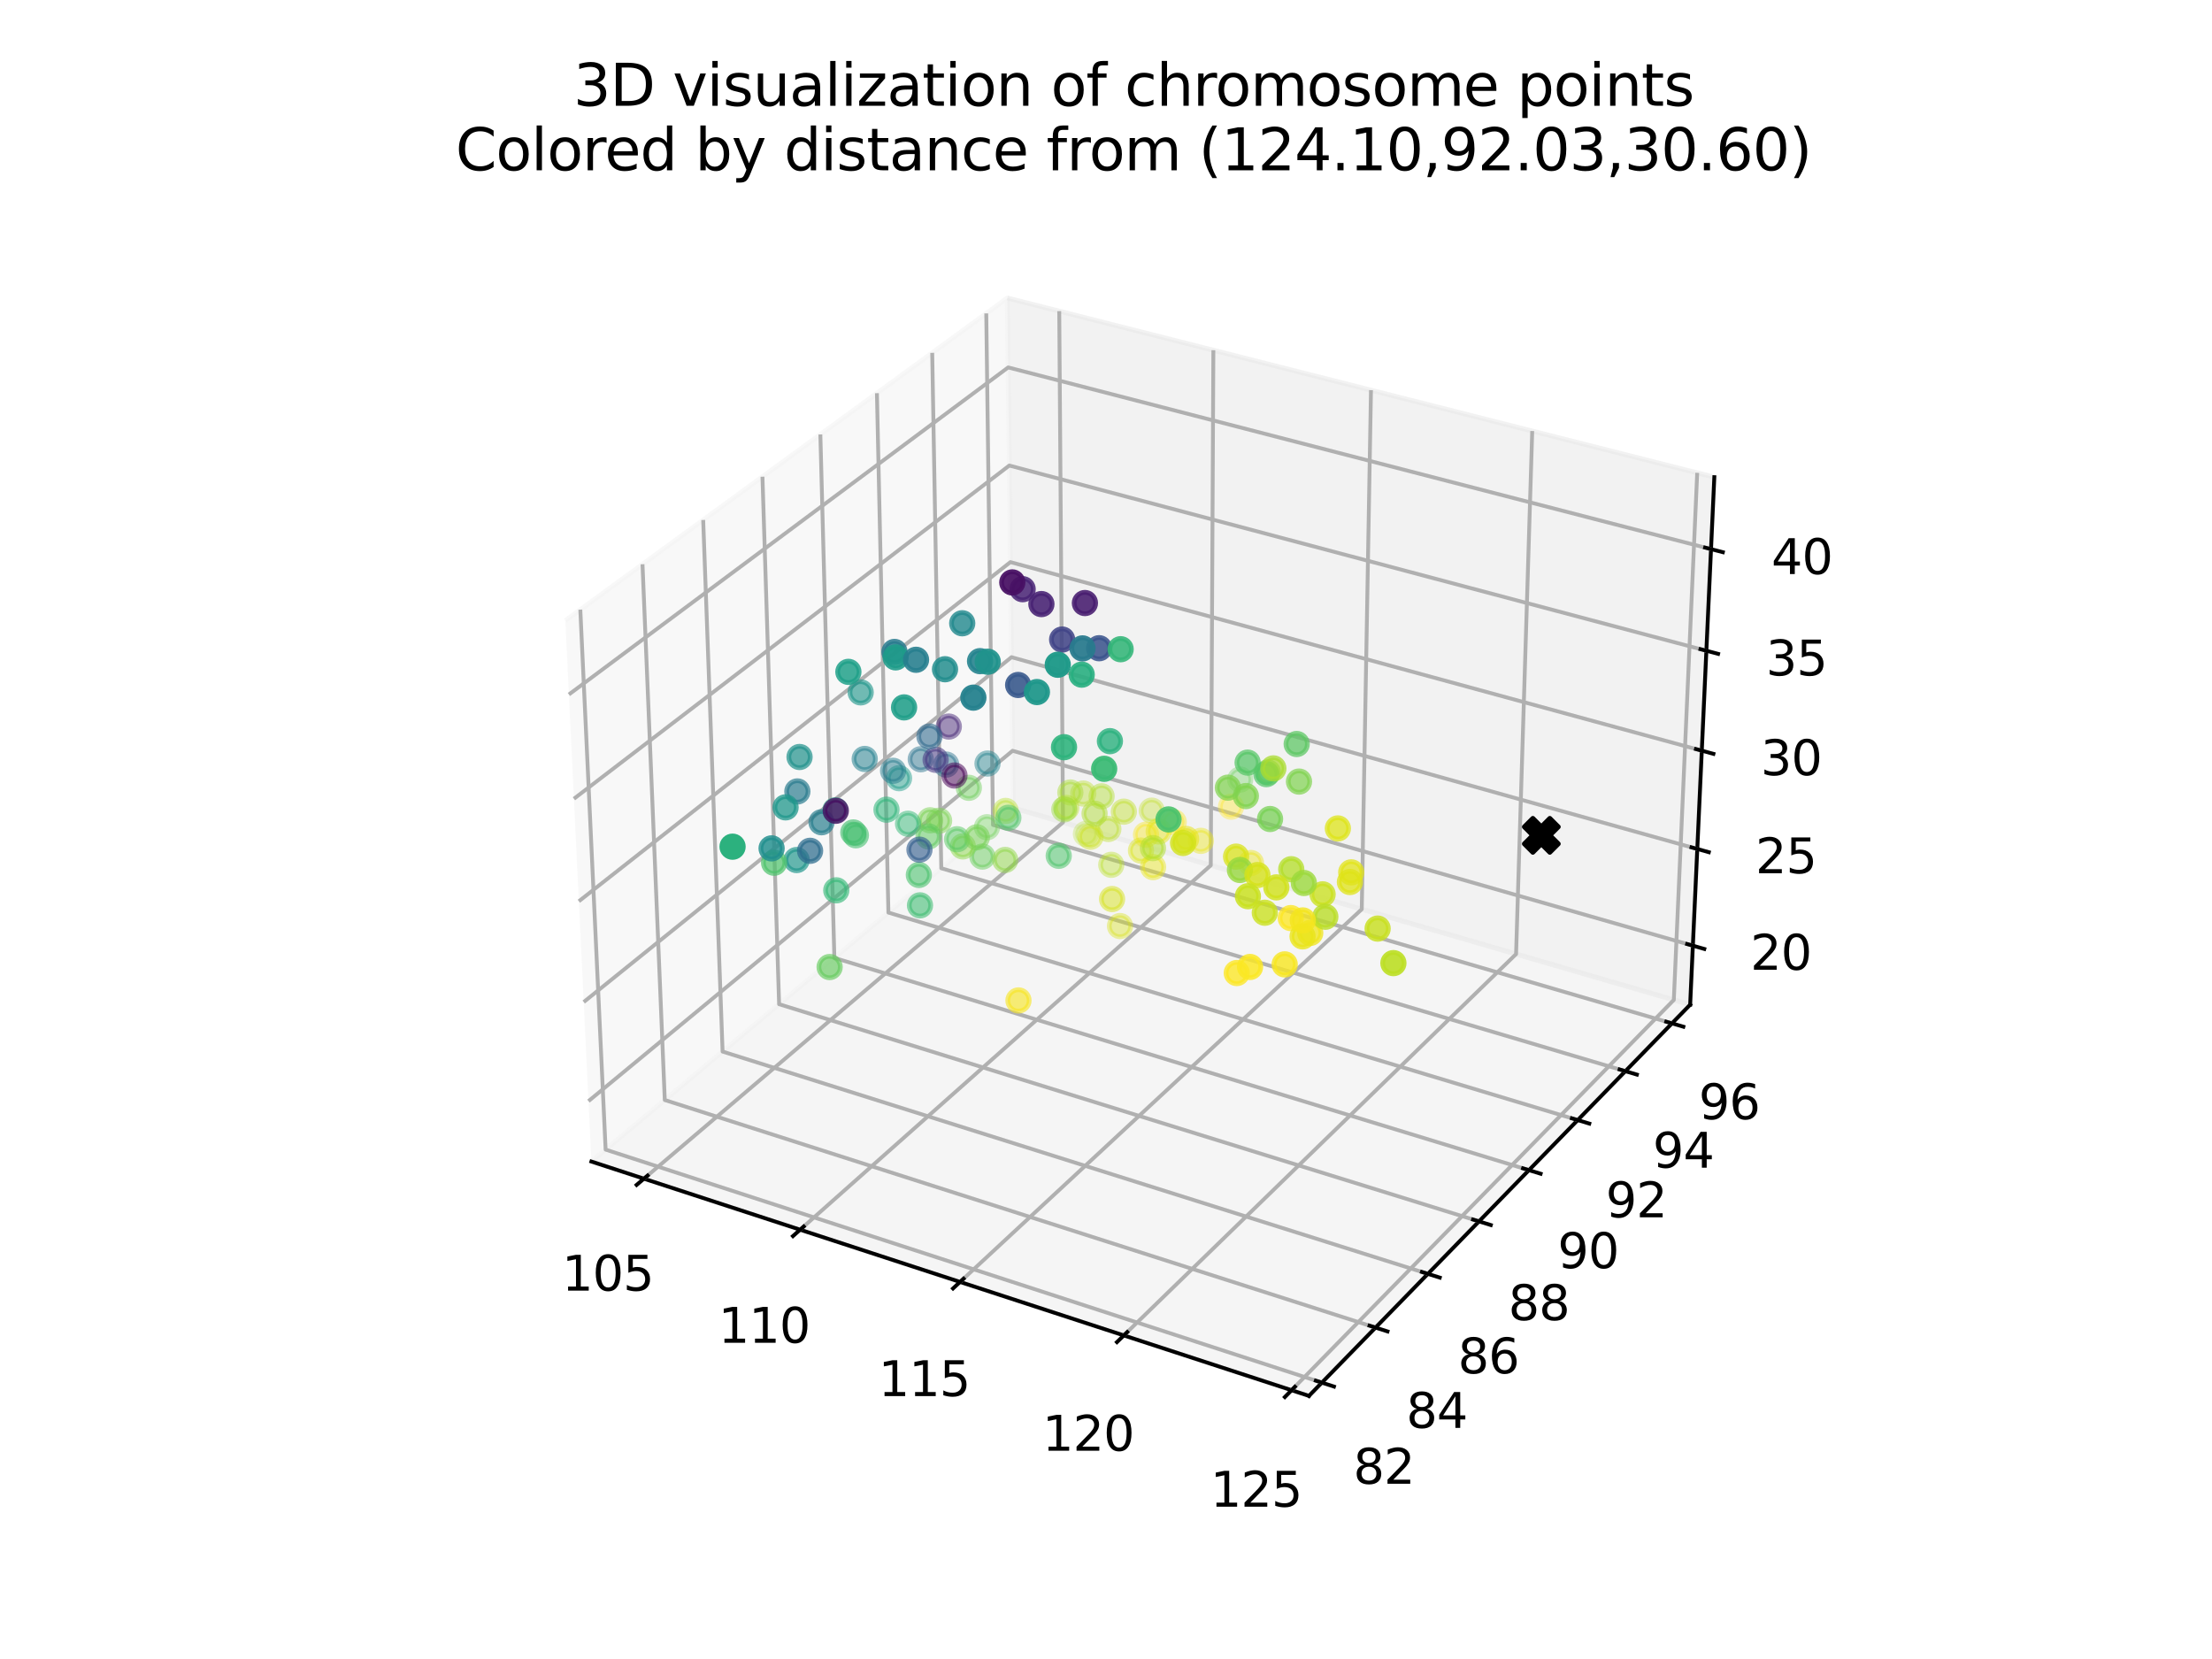 <?xml version="1.0" encoding="utf-8" standalone="no"?>
<!DOCTYPE svg PUBLIC "-//W3C//DTD SVG 1.1//EN"
  "http://www.w3.org/Graphics/SVG/1.1/DTD/svg11.dtd">
<svg xmlns:xlink="http://www.w3.org/1999/xlink" width="460.8pt" height="345.6pt" viewBox="0 0 460.8 345.6" xmlns="http://www.w3.org/2000/svg" version="1.1">
 <defs>
  <style type="text/css">*{stroke-linejoin: round; stroke-linecap: butt}</style>
 </defs>
 <g id="figure_1">
  <g id="patch_1">
   <path d="M 0 345.6 
L 460.8 345.6 
L 460.8 0 
L 0 0 
z
" style="fill: #ffffff"/>
  </g>
  <g id="patch_2">
   <path d="M 103.104 307.584 
L 369.216 307.584 
L 369.216 41.472 
L 103.104 41.472 
z
" style="fill: #ffffff"/>
  </g>
  <g id="pane3d_1">
   <g id="patch_3">
    <path d="M 123.197 241.969 
L 211.076 168.307 
L 209.855 62.074 
L 117.77 129.273 
" style="fill: #f2f2f2; opacity: 0.5; stroke: #f2f2f2; stroke-linejoin: miter"/>
   </g>
  </g>
  <g id="pane3d_2">
   <g id="patch_4">
    <path d="M 211.076 168.307 
L 352.09 209.295 
L 357.123 99.402 
L 209.855 62.074 
" style="fill: #e6e6e6; opacity: 0.5; stroke: #e6e6e6; stroke-linejoin: miter"/>
   </g>
  </g>
  <g id="pane3d_3">
   <g id="patch_5">
    <path d="M 123.197 241.969 
L 272.679 290.79 
L 352.09 209.295 
L 211.076 168.307 
" style="fill: #ececec; opacity: 0.5; stroke: #ececec; stroke-linejoin: miter"/>
   </g>
  </g>
  <g id="axis3d_1">
   <g id="line2d_1">
    <path d="M 123.197 241.969 
L 272.679 290.79 
" style="fill: none; stroke: #000000; stroke-width: 0.8; stroke-linecap: square"/>
   </g>
   <g id="Line3DCollection_1">
    <path d="M 134.142 245.544 
L 221.443 171.321 
L 220.66 64.813 
" style="fill: none; stroke: #b0b0b0; stroke-width: 0.8"/>
    <path d="M 166.682 256.172 
L 252.226 180.268 
L 252.766 72.951 
" style="fill: none; stroke: #b0b0b0; stroke-width: 0.8"/>
    <path d="M 199.996 267.052 
L 283.68 189.41 
L 285.6 81.273 
" style="fill: none; stroke: #b0b0b0; stroke-width: 0.8"/>
    <path d="M 234.11 278.193 
L 315.825 198.754 
L 319.19 89.787 
" style="fill: none; stroke: #b0b0b0; stroke-width: 0.8"/>
    <path d="M 269.055 289.606 
L 348.686 208.305 
L 353.56 98.499 
" style="fill: none; stroke: #b0b0b0; stroke-width: 0.8"/>
   </g>
   <g id="xtick_1">
    <g id="line2d_2">
     <path d="M 134.902 244.898 
L 132.618 246.839 
" style="fill: none; stroke: #000000; stroke-width: 0.8; stroke-linecap: square"/>
    </g>
    <g id="text_1">
     <!-- 105 -->
     <g transform="translate(117.071 268.866) scale(0.1 -0.1)">
      <defs>
       <path id="DejaVuSans-31" d="M 794 531 
L 1825 531 
L 1825 4091 
L 703 3866 
L 703 4441 
L 1819 4666 
L 2450 4666 
L 2450 531 
L 3481 531 
L 3481 0 
L 794 0 
L 794 531 
z
" transform="scale(0.016)"/>
       <path id="DejaVuSans-30" d="M 2034 4250 
Q 1547 4250 1301 3770 
Q 1056 3291 1056 2328 
Q 1056 1369 1301 889 
Q 1547 409 2034 409 
Q 2525 409 2770 889 
Q 3016 1369 3016 2328 
Q 3016 3291 2770 3770 
Q 2525 4250 2034 4250 
z
M 2034 4750 
Q 2819 4750 3233 4129 
Q 3647 3509 3647 2328 
Q 3647 1150 3233 529 
Q 2819 -91 2034 -91 
Q 1250 -91 836 529 
Q 422 1150 422 2328 
Q 422 3509 836 4129 
Q 1250 4750 2034 4750 
z
" transform="scale(0.016)"/>
       <path id="DejaVuSans-35" d="M 691 4666 
L 3169 4666 
L 3169 4134 
L 1269 4134 
L 1269 2991 
Q 1406 3038 1543 3061 
Q 1681 3084 1819 3084 
Q 2600 3084 3056 2656 
Q 3513 2228 3513 1497 
Q 3513 744 3044 326 
Q 2575 -91 1722 -91 
Q 1428 -91 1123 -41 
Q 819 9 494 109 
L 494 744 
Q 775 591 1075 516 
Q 1375 441 1709 441 
Q 2250 441 2565 725 
Q 2881 1009 2881 1497 
Q 2881 1984 2565 2268 
Q 2250 2553 1709 2553 
Q 1456 2553 1204 2497 
Q 953 2441 691 2322 
L 691 4666 
z
" transform="scale(0.016)"/>
      </defs>
      <use xlink:href="#DejaVuSans-31"/>
      <use xlink:href="#DejaVuSans-30" x="63.623"/>
      <use xlink:href="#DejaVuSans-35" x="127.246"/>
     </g>
    </g>
   </g>
   <g id="xtick_2">
    <g id="line2d_3">
     <path d="M 167.428 255.51 
L 165.188 257.498 
" style="fill: none; stroke: #000000; stroke-width: 0.8; stroke-linecap: square"/>
    </g>
    <g id="text_2">
     <!-- 110 -->
     <g transform="translate(149.645 279.719) scale(0.1 -0.1)">
      <use xlink:href="#DejaVuSans-31"/>
      <use xlink:href="#DejaVuSans-31" x="63.623"/>
      <use xlink:href="#DejaVuSans-30" x="127.246"/>
     </g>
    </g>
   </g>
   <g id="xtick_3">
    <g id="line2d_4">
     <path d="M 200.726 266.374 
L 198.532 268.41 
" style="fill: none; stroke: #000000; stroke-width: 0.8; stroke-linecap: square"/>
    </g>
    <g id="text_3">
     <!-- 115 -->
     <g transform="translate(182.996 290.831) scale(0.1 -0.1)">
      <use xlink:href="#DejaVuSans-31"/>
      <use xlink:href="#DejaVuSans-31" x="63.623"/>
      <use xlink:href="#DejaVuSans-35" x="127.246"/>
     </g>
    </g>
   </g>
   <g id="xtick_4">
    <g id="line2d_5">
     <path d="M 234.824 277.5 
L 232.68 279.584 
" style="fill: none; stroke: #000000; stroke-width: 0.8; stroke-linecap: square"/>
    </g>
    <g id="text_4">
     <!-- 120 -->
     <g transform="translate(217.152 302.211) scale(0.1 -0.1)">
      <defs>
       <path id="DejaVuSans-32" d="M 1228 531 
L 3431 531 
L 3431 0 
L 469 0 
L 469 531 
Q 828 903 1448 1529 
Q 2069 2156 2228 2338 
Q 2531 2678 2651 2914 
Q 2772 3150 2772 3378 
Q 2772 3750 2511 3984 
Q 2250 4219 1831 4219 
Q 1534 4219 1204 4116 
Q 875 4013 500 3803 
L 500 4441 
Q 881 4594 1212 4672 
Q 1544 4750 1819 4750 
Q 2544 4750 2975 4387 
Q 3406 4025 3406 3419 
Q 3406 3131 3298 2873 
Q 3191 2616 2906 2266 
Q 2828 2175 2409 1742 
Q 1991 1309 1228 531 
z
" transform="scale(0.016)"/>
      </defs>
      <use xlink:href="#DejaVuSans-31"/>
      <use xlink:href="#DejaVuSans-32" x="63.623"/>
      <use xlink:href="#DejaVuSans-30" x="127.246"/>
     </g>
    </g>
   </g>
   <g id="xtick_5">
    <g id="line2d_6">
     <path d="M 269.751 288.896 
L 267.659 291.031 
" style="fill: none; stroke: #000000; stroke-width: 0.8; stroke-linecap: square"/>
    </g>
    <g id="text_5">
     <!-- 125 -->
     <g transform="translate(252.143 313.869) scale(0.1 -0.1)">
      <use xlink:href="#DejaVuSans-31"/>
      <use xlink:href="#DejaVuSans-32" x="63.623"/>
      <use xlink:href="#DejaVuSans-35" x="127.246"/>
     </g>
    </g>
   </g>
  </g>
  <g id="axis3d_2">
   <g id="line2d_7">
    <path d="M 352.09 209.295 
L 272.679 290.79 
" style="fill: none; stroke: #000000; stroke-width: 0.8; stroke-linecap: square"/>
   </g>
   <g id="Line3DCollection_2">
    <path d="M 120.89 126.996 
L 126.163 239.483 
L 275.371 288.028 
" style="fill: none; stroke: #b0b0b0; stroke-width: 0.8"/>
    <path d="M 133.842 117.545 
L 138.487 229.154 
L 286.546 276.56 
" style="fill: none; stroke: #b0b0b0; stroke-width: 0.8"/>
    <path d="M 146.486 108.318 
L 150.53 219.059 
L 297.453 265.366 
" style="fill: none; stroke: #b0b0b0; stroke-width: 0.8"/>
    <path d="M 158.833 99.307 
L 162.302 209.191 
L 308.103 254.437 
" style="fill: none; stroke: #b0b0b0; stroke-width: 0.8"/>
    <path d="M 170.894 90.506 
L 173.814 199.542 
L 318.504 243.763 
" style="fill: none; stroke: #b0b0b0; stroke-width: 0.8"/>
    <path d="M 182.679 81.906 
L 185.072 190.105 
L 328.665 233.335 
" style="fill: none; stroke: #b0b0b0; stroke-width: 0.8"/>
    <path d="M 194.196 73.501 
L 196.085 180.873 
L 338.594 223.146 
" style="fill: none; stroke: #b0b0b0; stroke-width: 0.8"/>
    <path d="M 205.455 65.285 
L 206.862 171.84 
L 348.298 213.186 
" style="fill: none; stroke: #b0b0b0; stroke-width: 0.8"/>
   </g>
   <g id="xtick_6">
    <g id="line2d_8">
     <path d="M 274.114 287.618 
L 277.889 288.847 
" style="fill: none; stroke: #000000; stroke-width: 0.8; stroke-linecap: square"/>
    </g>
    <g id="text_6">
     <!-- 82 -->
     <g transform="translate(281.927 309.092) scale(0.1 -0.1)">
      <defs>
       <path id="DejaVuSans-38" d="M 2034 2216 
Q 1584 2216 1326 1975 
Q 1069 1734 1069 1313 
Q 1069 891 1326 650 
Q 1584 409 2034 409 
Q 2484 409 2743 651 
Q 3003 894 3003 1313 
Q 3003 1734 2745 1975 
Q 2488 2216 2034 2216 
z
M 1403 2484 
Q 997 2584 770 2862 
Q 544 3141 544 3541 
Q 544 4100 942 4425 
Q 1341 4750 2034 4750 
Q 2731 4750 3128 4425 
Q 3525 4100 3525 3541 
Q 3525 3141 3298 2862 
Q 3072 2584 2669 2484 
Q 3125 2378 3379 2068 
Q 3634 1759 3634 1313 
Q 3634 634 3220 271 
Q 2806 -91 2034 -91 
Q 1263 -91 848 271 
Q 434 634 434 1313 
Q 434 1759 690 2068 
Q 947 2378 1403 2484 
z
M 1172 3481 
Q 1172 3119 1398 2916 
Q 1625 2713 2034 2713 
Q 2441 2713 2670 2916 
Q 2900 3119 2900 3481 
Q 2900 3844 2670 4047 
Q 2441 4250 2034 4250 
Q 1625 4250 1398 4047 
Q 1172 3844 1172 3481 
z
" transform="scale(0.016)"/>
      </defs>
      <use xlink:href="#DejaVuSans-38"/>
      <use xlink:href="#DejaVuSans-32" x="63.623"/>
     </g>
    </g>
   </g>
   <g id="xtick_7">
    <g id="line2d_9">
     <path d="M 285.299 276.16 
L 289.043 277.359 
" style="fill: none; stroke: #000000; stroke-width: 0.8; stroke-linecap: square"/>
    </g>
    <g id="text_7">
     <!-- 84 -->
     <g transform="translate(292.952 297.454) scale(0.1 -0.1)">
      <defs>
       <path id="DejaVuSans-34" d="M 2419 4116 
L 825 1625 
L 2419 1625 
L 2419 4116 
z
M 2253 4666 
L 3047 4666 
L 3047 1625 
L 3713 1625 
L 3713 1100 
L 3047 1100 
L 3047 0 
L 2419 0 
L 2419 1100 
L 313 1100 
L 313 1709 
L 2253 4666 
z
" transform="scale(0.016)"/>
      </defs>
      <use xlink:href="#DejaVuSans-38"/>
      <use xlink:href="#DejaVuSans-34" x="63.623"/>
     </g>
    </g>
   </g>
   <g id="xtick_8">
    <g id="line2d_10">
     <path d="M 296.216 264.976 
L 299.93 266.147 
" style="fill: none; stroke: #000000; stroke-width: 0.8; stroke-linecap: square"/>
    </g>
    <g id="text_8">
     <!-- 86 -->
     <g transform="translate(303.713 286.095) scale(0.1 -0.1)">
      <defs>
       <path id="DejaVuSans-36" d="M 2113 2584 
Q 1688 2584 1439 2293 
Q 1191 2003 1191 1497 
Q 1191 994 1439 701 
Q 1688 409 2113 409 
Q 2538 409 2786 701 
Q 3034 994 3034 1497 
Q 3034 2003 2786 2293 
Q 2538 2584 2113 2584 
z
M 3366 4563 
L 3366 3988 
Q 3128 4100 2886 4159 
Q 2644 4219 2406 4219 
Q 1781 4219 1451 3797 
Q 1122 3375 1075 2522 
Q 1259 2794 1537 2939 
Q 1816 3084 2150 3084 
Q 2853 3084 3261 2657 
Q 3669 2231 3669 1497 
Q 3669 778 3244 343 
Q 2819 -91 2113 -91 
Q 1303 -91 875 529 
Q 447 1150 447 2328 
Q 447 3434 972 4092 
Q 1497 4750 2381 4750 
Q 2619 4750 2861 4703 
Q 3103 4656 3366 4563 
z
" transform="scale(0.016)"/>
      </defs>
      <use xlink:href="#DejaVuSans-38"/>
      <use xlink:href="#DejaVuSans-36" x="63.623"/>
     </g>
    </g>
   </g>
   <g id="xtick_9">
    <g id="line2d_11">
     <path d="M 306.876 254.056 
L 310.559 255.199 
" style="fill: none; stroke: #000000; stroke-width: 0.8; stroke-linecap: square"/>
    </g>
    <g id="text_9">
     <!-- 88 -->
     <g transform="translate(314.219 275.004) scale(0.1 -0.1)">
      <use xlink:href="#DejaVuSans-38"/>
      <use xlink:href="#DejaVuSans-38" x="63.623"/>
     </g>
    </g>
   </g>
   <g id="xtick_10">
    <g id="line2d_12">
     <path d="M 317.287 243.391 
L 320.94 244.507 
" style="fill: none; stroke: #000000; stroke-width: 0.8; stroke-linecap: square"/>
    </g>
    <g id="text_10">
     <!-- 90 -->
     <g transform="translate(324.48 264.172) scale(0.1 -0.1)">
      <defs>
       <path id="DejaVuSans-39" d="M 703 97 
L 703 672 
Q 941 559 1184 500 
Q 1428 441 1663 441 
Q 2288 441 2617 861 
Q 2947 1281 2994 2138 
Q 2813 1869 2534 1725 
Q 2256 1581 1919 1581 
Q 1219 1581 811 2004 
Q 403 2428 403 3163 
Q 403 3881 828 4315 
Q 1253 4750 1959 4750 
Q 2769 4750 3195 4129 
Q 3622 3509 3622 2328 
Q 3622 1225 3098 567 
Q 2575 -91 1691 -91 
Q 1453 -91 1209 -44 
Q 966 3 703 97 
z
M 1959 2075 
Q 2384 2075 2632 2365 
Q 2881 2656 2881 3163 
Q 2881 3666 2632 3958 
Q 2384 4250 1959 4250 
Q 1534 4250 1286 3958 
Q 1038 3666 1038 3163 
Q 1038 2656 1286 2365 
Q 1534 2075 1959 2075 
z
" transform="scale(0.016)"/>
      </defs>
      <use xlink:href="#DejaVuSans-39"/>
      <use xlink:href="#DejaVuSans-30" x="63.623"/>
     </g>
    </g>
   </g>
   <g id="xtick_11">
    <g id="line2d_13">
     <path d="M 327.458 232.972 
L 331.081 234.063 
" style="fill: none; stroke: #000000; stroke-width: 0.8; stroke-linecap: square"/>
    </g>
    <g id="text_11">
     <!-- 92 -->
     <g transform="translate(334.505 253.591) scale(0.1 -0.1)">
      <use xlink:href="#DejaVuSans-39"/>
      <use xlink:href="#DejaVuSans-32" x="63.623"/>
     </g>
    </g>
   </g>
   <g id="xtick_12">
    <g id="line2d_14">
     <path d="M 337.397 222.791 
L 340.99 223.857 
" style="fill: none; stroke: #000000; stroke-width: 0.8; stroke-linecap: square"/>
    </g>
    <g id="text_12">
     <!-- 94 -->
     <g transform="translate(344.3 243.251) scale(0.1 -0.1)">
      <use xlink:href="#DejaVuSans-39"/>
      <use xlink:href="#DejaVuSans-34" x="63.623"/>
     </g>
    </g>
   </g>
   <g id="xtick_13">
    <g id="line2d_15">
     <path d="M 347.111 212.839 
L 350.676 213.881 
" style="fill: none; stroke: #000000; stroke-width: 0.8; stroke-linecap: square"/>
    </g>
    <g id="text_13">
     <!-- 96 -->
     <g transform="translate(353.874 233.145) scale(0.1 -0.1)">
      <use xlink:href="#DejaVuSans-39"/>
      <use xlink:href="#DejaVuSans-36" x="63.623"/>
     </g>
    </g>
   </g>
  </g>
  <g id="axis3d_3">
   <g id="line2d_16">
    <path d="M 352.09 209.295 
L 357.123 99.402 
" style="fill: none; stroke: #000000; stroke-width: 0.8; stroke-linecap: square"/>
   </g>
   <g id="Line3DCollection_3">
    <path d="M 352.653 197.001 
L 210.939 156.401 
L 122.591 229.381 
" style="fill: none; stroke: #b0b0b0; stroke-width: 0.8"/>
    <path d="M 353.576 176.856 
L 210.715 136.902 
L 121.597 208.742 
" style="fill: none; stroke: #b0b0b0; stroke-width: 0.8"/>
    <path d="M 354.514 156.378 
L 210.487 117.097 
L 120.586 187.75 
" style="fill: none; stroke: #b0b0b0; stroke-width: 0.8"/>
    <path d="M 355.467 135.561 
L 210.256 96.979 
L 119.558 166.396 
" style="fill: none; stroke: #b0b0b0; stroke-width: 0.8"/>
    <path d="M 356.436 114.395 
L 210.021 76.541 
L 118.512 144.67 
" style="fill: none; stroke: #b0b0b0; stroke-width: 0.8"/>
   </g>
   <g id="xtick_14">
    <g id="line2d_17">
     <path d="M 351.464 196.66 
L 355.036 197.683 
" style="fill: none; stroke: #000000; stroke-width: 0.8; stroke-linecap: square"/>
    </g>
    <g id="text_14">
     <!-- 20 -->
     <g transform="translate(364.629 202.018) scale(0.1 -0.1)">
      <use xlink:href="#DejaVuSans-32"/>
      <use xlink:href="#DejaVuSans-30" x="63.623"/>
     </g>
    </g>
   </g>
   <g id="xtick_15">
    <g id="line2d_18">
     <path d="M 352.376 176.52 
L 355.978 177.527 
" style="fill: none; stroke: #000000; stroke-width: 0.8; stroke-linecap: square"/>
    </g>
    <g id="text_15">
     <!-- 25 -->
     <g transform="translate(365.698 181.913) scale(0.1 -0.1)">
      <use xlink:href="#DejaVuSans-32"/>
      <use xlink:href="#DejaVuSans-35" x="63.623"/>
     </g>
    </g>
   </g>
   <g id="xtick_16">
    <g id="line2d_19">
     <path d="M 353.304 156.048 
L 356.937 157.039 
" style="fill: none; stroke: #000000; stroke-width: 0.8; stroke-linecap: square"/>
    </g>
    <g id="text_16">
     <!-- 30 -->
     <g transform="translate(366.785 161.478) scale(0.1 -0.1)">
      <defs>
       <path id="DejaVuSans-33" d="M 2597 2516 
Q 3050 2419 3304 2112 
Q 3559 1806 3559 1356 
Q 3559 666 3084 287 
Q 2609 -91 1734 -91 
Q 1441 -91 1130 -33 
Q 819 25 488 141 
L 488 750 
Q 750 597 1062 519 
Q 1375 441 1716 441 
Q 2309 441 2620 675 
Q 2931 909 2931 1356 
Q 2931 1769 2642 2001 
Q 2353 2234 1838 2234 
L 1294 2234 
L 1294 2753 
L 1863 2753 
Q 2328 2753 2575 2939 
Q 2822 3125 2822 3475 
Q 2822 3834 2567 4026 
Q 2313 4219 1838 4219 
Q 1578 4219 1281 4162 
Q 984 4106 628 3988 
L 628 4550 
Q 988 4650 1302 4700 
Q 1616 4750 1894 4750 
Q 2613 4750 3031 4423 
Q 3450 4097 3450 3541 
Q 3450 3153 3228 2886 
Q 3006 2619 2597 2516 
z
" transform="scale(0.016)"/>
      </defs>
      <use xlink:href="#DejaVuSans-33"/>
      <use xlink:href="#DejaVuSans-30" x="63.623"/>
     </g>
    </g>
   </g>
   <g id="xtick_17">
    <g id="line2d_20">
     <path d="M 354.246 135.237 
L 357.911 136.21 
" style="fill: none; stroke: #000000; stroke-width: 0.8; stroke-linecap: square"/>
    </g>
    <g id="text_17">
     <!-- 35 -->
     <g transform="translate(367.889 140.704) scale(0.1 -0.1)">
      <use xlink:href="#DejaVuSans-33"/>
      <use xlink:href="#DejaVuSans-35" x="63.623"/>
     </g>
    </g>
   </g>
   <g id="xtick_18">
    <g id="line2d_21">
     <path d="M 355.205 114.076 
L 358.901 115.032 
" style="fill: none; stroke: #000000; stroke-width: 0.8; stroke-linecap: square"/>
    </g>
    <g id="text_18">
     <!-- 40 -->
     <g transform="translate(369.013 119.583) scale(0.1 -0.1)">
      <use xlink:href="#DejaVuSans-34"/>
      <use xlink:href="#DejaVuSans-30" x="63.623"/>
     </g>
    </g>
   </g>
  </g>
  <g id="axes_1">
   <g id="Path3DCollection_1">
    <defs>
     <path id="m2adfabc432" d="M -1.768 3.536 
L 0 1.768 
L 1.768 3.536 
L 3.536 1.768 
L 1.768 0 
L 3.536 -1.768 
L 1.768 -3.536 
L 0 -1.768 
L -1.768 -3.536 
L -3.536 -1.768 
L -1.768 0 
L -3.536 1.768 
z
" style="stroke: #000000"/>
    </defs>
    <g clip-path="url(#pf28c2824e0)">
     <use xlink:href="#m2adfabc432" x="321.087" y="174.017" style="stroke: #000000"/>
    </g>
   </g>
   <g id="text_19">
    <!-- 3D visualization of chromosome points -->
    <g transform="translate(119.455 22.035) scale(0.12 -0.12)">
     <defs>
      <path id="DejaVuSans-44" d="M 1259 4147 
L 1259 519 
L 2022 519 
Q 2988 519 3436 956 
Q 3884 1394 3884 2338 
Q 3884 3275 3436 3711 
Q 2988 4147 2022 4147 
L 1259 4147 
z
M 628 4666 
L 1925 4666 
Q 3281 4666 3915 4102 
Q 4550 3538 4550 2338 
Q 4550 1131 3912 565 
Q 3275 0 1925 0 
L 628 0 
L 628 4666 
z
" transform="scale(0.016)"/>
      <path id="DejaVuSans-20" transform="scale(0.016)"/>
      <path id="DejaVuSans-76" d="M 191 3500 
L 800 3500 
L 1894 563 
L 2988 3500 
L 3597 3500 
L 2284 0 
L 1503 0 
L 191 3500 
z
" transform="scale(0.016)"/>
      <path id="DejaVuSans-69" d="M 603 3500 
L 1178 3500 
L 1178 0 
L 603 0 
L 603 3500 
z
M 603 4863 
L 1178 4863 
L 1178 4134 
L 603 4134 
L 603 4863 
z
" transform="scale(0.016)"/>
      <path id="DejaVuSans-73" d="M 2834 3397 
L 2834 2853 
Q 2591 2978 2328 3040 
Q 2066 3103 1784 3103 
Q 1356 3103 1142 2972 
Q 928 2841 928 2578 
Q 928 2378 1081 2264 
Q 1234 2150 1697 2047 
L 1894 2003 
Q 2506 1872 2764 1633 
Q 3022 1394 3022 966 
Q 3022 478 2636 193 
Q 2250 -91 1575 -91 
Q 1294 -91 989 -36 
Q 684 19 347 128 
L 347 722 
Q 666 556 975 473 
Q 1284 391 1588 391 
Q 1994 391 2212 530 
Q 2431 669 2431 922 
Q 2431 1156 2273 1281 
Q 2116 1406 1581 1522 
L 1381 1569 
Q 847 1681 609 1914 
Q 372 2147 372 2553 
Q 372 3047 722 3315 
Q 1072 3584 1716 3584 
Q 2034 3584 2315 3537 
Q 2597 3491 2834 3397 
z
" transform="scale(0.016)"/>
      <path id="DejaVuSans-75" d="M 544 1381 
L 544 3500 
L 1119 3500 
L 1119 1403 
Q 1119 906 1312 657 
Q 1506 409 1894 409 
Q 2359 409 2629 706 
Q 2900 1003 2900 1516 
L 2900 3500 
L 3475 3500 
L 3475 0 
L 2900 0 
L 2900 538 
Q 2691 219 2414 64 
Q 2138 -91 1772 -91 
Q 1169 -91 856 284 
Q 544 659 544 1381 
z
M 1991 3584 
L 1991 3584 
z
" transform="scale(0.016)"/>
      <path id="DejaVuSans-61" d="M 2194 1759 
Q 1497 1759 1228 1600 
Q 959 1441 959 1056 
Q 959 750 1161 570 
Q 1363 391 1709 391 
Q 2188 391 2477 730 
Q 2766 1069 2766 1631 
L 2766 1759 
L 2194 1759 
z
M 3341 1997 
L 3341 0 
L 2766 0 
L 2766 531 
Q 2569 213 2275 61 
Q 1981 -91 1556 -91 
Q 1019 -91 701 211 
Q 384 513 384 1019 
Q 384 1609 779 1909 
Q 1175 2209 1959 2209 
L 2766 2209 
L 2766 2266 
Q 2766 2663 2505 2880 
Q 2244 3097 1772 3097 
Q 1472 3097 1187 3025 
Q 903 2953 641 2809 
L 641 3341 
Q 956 3463 1253 3523 
Q 1550 3584 1831 3584 
Q 2591 3584 2966 3190 
Q 3341 2797 3341 1997 
z
" transform="scale(0.016)"/>
      <path id="DejaVuSans-6c" d="M 603 4863 
L 1178 4863 
L 1178 0 
L 603 0 
L 603 4863 
z
" transform="scale(0.016)"/>
      <path id="DejaVuSans-7a" d="M 353 3500 
L 3084 3500 
L 3084 2975 
L 922 459 
L 3084 459 
L 3084 0 
L 275 0 
L 275 525 
L 2438 3041 
L 353 3041 
L 353 3500 
z
" transform="scale(0.016)"/>
      <path id="DejaVuSans-74" d="M 1172 4494 
L 1172 3500 
L 2356 3500 
L 2356 3053 
L 1172 3053 
L 1172 1153 
Q 1172 725 1289 603 
Q 1406 481 1766 481 
L 2356 481 
L 2356 0 
L 1766 0 
Q 1100 0 847 248 
Q 594 497 594 1153 
L 594 3053 
L 172 3053 
L 172 3500 
L 594 3500 
L 594 4494 
L 1172 4494 
z
" transform="scale(0.016)"/>
      <path id="DejaVuSans-6f" d="M 1959 3097 
Q 1497 3097 1228 2736 
Q 959 2375 959 1747 
Q 959 1119 1226 758 
Q 1494 397 1959 397 
Q 2419 397 2687 759 
Q 2956 1122 2956 1747 
Q 2956 2369 2687 2733 
Q 2419 3097 1959 3097 
z
M 1959 3584 
Q 2709 3584 3137 3096 
Q 3566 2609 3566 1747 
Q 3566 888 3137 398 
Q 2709 -91 1959 -91 
Q 1206 -91 779 398 
Q 353 888 353 1747 
Q 353 2609 779 3096 
Q 1206 3584 1959 3584 
z
" transform="scale(0.016)"/>
      <path id="DejaVuSans-6e" d="M 3513 2113 
L 3513 0 
L 2938 0 
L 2938 2094 
Q 2938 2591 2744 2837 
Q 2550 3084 2163 3084 
Q 1697 3084 1428 2787 
Q 1159 2491 1159 1978 
L 1159 0 
L 581 0 
L 581 3500 
L 1159 3500 
L 1159 2956 
Q 1366 3272 1645 3428 
Q 1925 3584 2291 3584 
Q 2894 3584 3203 3211 
Q 3513 2838 3513 2113 
z
" transform="scale(0.016)"/>
      <path id="DejaVuSans-66" d="M 2375 4863 
L 2375 4384 
L 1825 4384 
Q 1516 4384 1395 4259 
Q 1275 4134 1275 3809 
L 1275 3500 
L 2222 3500 
L 2222 3053 
L 1275 3053 
L 1275 0 
L 697 0 
L 697 3053 
L 147 3053 
L 147 3500 
L 697 3500 
L 697 3744 
Q 697 4328 969 4595 
Q 1241 4863 1831 4863 
L 2375 4863 
z
" transform="scale(0.016)"/>
      <path id="DejaVuSans-63" d="M 3122 3366 
L 3122 2828 
Q 2878 2963 2633 3030 
Q 2388 3097 2138 3097 
Q 1578 3097 1268 2742 
Q 959 2388 959 1747 
Q 959 1106 1268 751 
Q 1578 397 2138 397 
Q 2388 397 2633 464 
Q 2878 531 3122 666 
L 3122 134 
Q 2881 22 2623 -34 
Q 2366 -91 2075 -91 
Q 1284 -91 818 406 
Q 353 903 353 1747 
Q 353 2603 823 3093 
Q 1294 3584 2113 3584 
Q 2378 3584 2631 3529 
Q 2884 3475 3122 3366 
z
" transform="scale(0.016)"/>
      <path id="DejaVuSans-68" d="M 3513 2113 
L 3513 0 
L 2938 0 
L 2938 2094 
Q 2938 2591 2744 2837 
Q 2550 3084 2163 3084 
Q 1697 3084 1428 2787 
Q 1159 2491 1159 1978 
L 1159 0 
L 581 0 
L 581 4863 
L 1159 4863 
L 1159 2956 
Q 1366 3272 1645 3428 
Q 1925 3584 2291 3584 
Q 2894 3584 3203 3211 
Q 3513 2838 3513 2113 
z
" transform="scale(0.016)"/>
      <path id="DejaVuSans-72" d="M 2631 2963 
Q 2534 3019 2420 3045 
Q 2306 3072 2169 3072 
Q 1681 3072 1420 2755 
Q 1159 2438 1159 1844 
L 1159 0 
L 581 0 
L 581 3500 
L 1159 3500 
L 1159 2956 
Q 1341 3275 1631 3429 
Q 1922 3584 2338 3584 
Q 2397 3584 2469 3576 
Q 2541 3569 2628 3553 
L 2631 2963 
z
" transform="scale(0.016)"/>
      <path id="DejaVuSans-6d" d="M 3328 2828 
Q 3544 3216 3844 3400 
Q 4144 3584 4550 3584 
Q 5097 3584 5394 3201 
Q 5691 2819 5691 2113 
L 5691 0 
L 5113 0 
L 5113 2094 
Q 5113 2597 4934 2840 
Q 4756 3084 4391 3084 
Q 3944 3084 3684 2787 
Q 3425 2491 3425 1978 
L 3425 0 
L 2847 0 
L 2847 2094 
Q 2847 2600 2669 2842 
Q 2491 3084 2119 3084 
Q 1678 3084 1418 2786 
Q 1159 2488 1159 1978 
L 1159 0 
L 581 0 
L 581 3500 
L 1159 3500 
L 1159 2956 
Q 1356 3278 1631 3431 
Q 1906 3584 2284 3584 
Q 2666 3584 2933 3390 
Q 3200 3197 3328 2828 
z
" transform="scale(0.016)"/>
      <path id="DejaVuSans-65" d="M 3597 1894 
L 3597 1613 
L 953 1613 
Q 991 1019 1311 708 
Q 1631 397 2203 397 
Q 2534 397 2845 478 
Q 3156 559 3463 722 
L 3463 178 
Q 3153 47 2828 -22 
Q 2503 -91 2169 -91 
Q 1331 -91 842 396 
Q 353 884 353 1716 
Q 353 2575 817 3079 
Q 1281 3584 2069 3584 
Q 2775 3584 3186 3129 
Q 3597 2675 3597 1894 
z
M 3022 2063 
Q 3016 2534 2758 2815 
Q 2500 3097 2075 3097 
Q 1594 3097 1305 2825 
Q 1016 2553 972 2059 
L 3022 2063 
z
" transform="scale(0.016)"/>
      <path id="DejaVuSans-70" d="M 1159 525 
L 1159 -1331 
L 581 -1331 
L 581 3500 
L 1159 3500 
L 1159 2969 
Q 1341 3281 1617 3432 
Q 1894 3584 2278 3584 
Q 2916 3584 3314 3078 
Q 3713 2572 3713 1747 
Q 3713 922 3314 415 
Q 2916 -91 2278 -91 
Q 1894 -91 1617 61 
Q 1341 213 1159 525 
z
M 3116 1747 
Q 3116 2381 2855 2742 
Q 2594 3103 2138 3103 
Q 1681 3103 1420 2742 
Q 1159 2381 1159 1747 
Q 1159 1113 1420 752 
Q 1681 391 2138 391 
Q 2594 391 2855 752 
Q 3116 1113 3116 1747 
z
" transform="scale(0.016)"/>
     </defs>
     <use xlink:href="#DejaVuSans-33"/>
     <use xlink:href="#DejaVuSans-44" x="63.623"/>
     <use xlink:href="#DejaVuSans-20" x="140.625"/>
     <use xlink:href="#DejaVuSans-76" x="172.412"/>
     <use xlink:href="#DejaVuSans-69" x="231.592"/>
     <use xlink:href="#DejaVuSans-73" x="259.375"/>
     <use xlink:href="#DejaVuSans-75" x="311.475"/>
     <use xlink:href="#DejaVuSans-61" x="374.854"/>
     <use xlink:href="#DejaVuSans-6c" x="436.133"/>
     <use xlink:href="#DejaVuSans-69" x="463.916"/>
     <use xlink:href="#DejaVuSans-7a" x="491.699"/>
     <use xlink:href="#DejaVuSans-61" x="544.189"/>
     <use xlink:href="#DejaVuSans-74" x="605.469"/>
     <use xlink:href="#DejaVuSans-69" x="644.678"/>
     <use xlink:href="#DejaVuSans-6f" x="672.461"/>
     <use xlink:href="#DejaVuSans-6e" x="733.643"/>
     <use xlink:href="#DejaVuSans-20" x="797.021"/>
     <use xlink:href="#DejaVuSans-6f" x="828.809"/>
     <use xlink:href="#DejaVuSans-66" x="889.99"/>
     <use xlink:href="#DejaVuSans-20" x="925.195"/>
     <use xlink:href="#DejaVuSans-63" x="956.982"/>
     <use xlink:href="#DejaVuSans-68" x="1011.963"/>
     <use xlink:href="#DejaVuSans-72" x="1075.342"/>
     <use xlink:href="#DejaVuSans-6f" x="1114.205"/>
     <use xlink:href="#DejaVuSans-6d" x="1175.387"/>
     <use xlink:href="#DejaVuSans-6f" x="1272.799"/>
     <use xlink:href="#DejaVuSans-73" x="1333.98"/>
     <use xlink:href="#DejaVuSans-6f" x="1386.08"/>
     <use xlink:href="#DejaVuSans-6d" x="1447.262"/>
     <use xlink:href="#DejaVuSans-65" x="1544.674"/>
     <use xlink:href="#DejaVuSans-20" x="1606.197"/>
     <use xlink:href="#DejaVuSans-70" x="1637.984"/>
     <use xlink:href="#DejaVuSans-6f" x="1701.461"/>
     <use xlink:href="#DejaVuSans-69" x="1762.643"/>
     <use xlink:href="#DejaVuSans-6e" x="1790.426"/>
     <use xlink:href="#DejaVuSans-74" x="1853.805"/>
     <use xlink:href="#DejaVuSans-73" x="1893.014"/>
    </g>
    <!-- Colored by distance from (124.10,92.03,30.60) -->
    <g transform="translate(94.913 35.472) scale(0.12 -0.12)">
     <defs>
      <path id="DejaVuSans-43" d="M 4122 4306 
L 4122 3641 
Q 3803 3938 3442 4084 
Q 3081 4231 2675 4231 
Q 1875 4231 1450 3742 
Q 1025 3253 1025 2328 
Q 1025 1406 1450 917 
Q 1875 428 2675 428 
Q 3081 428 3442 575 
Q 3803 722 4122 1019 
L 4122 359 
Q 3791 134 3420 21 
Q 3050 -91 2638 -91 
Q 1578 -91 968 557 
Q 359 1206 359 2328 
Q 359 3453 968 4101 
Q 1578 4750 2638 4750 
Q 3056 4750 3426 4639 
Q 3797 4528 4122 4306 
z
" transform="scale(0.016)"/>
      <path id="DejaVuSans-64" d="M 2906 2969 
L 2906 4863 
L 3481 4863 
L 3481 0 
L 2906 0 
L 2906 525 
Q 2725 213 2448 61 
Q 2172 -91 1784 -91 
Q 1150 -91 751 415 
Q 353 922 353 1747 
Q 353 2572 751 3078 
Q 1150 3584 1784 3584 
Q 2172 3584 2448 3432 
Q 2725 3281 2906 2969 
z
M 947 1747 
Q 947 1113 1208 752 
Q 1469 391 1925 391 
Q 2381 391 2643 752 
Q 2906 1113 2906 1747 
Q 2906 2381 2643 2742 
Q 2381 3103 1925 3103 
Q 1469 3103 1208 2742 
Q 947 2381 947 1747 
z
" transform="scale(0.016)"/>
      <path id="DejaVuSans-62" d="M 3116 1747 
Q 3116 2381 2855 2742 
Q 2594 3103 2138 3103 
Q 1681 3103 1420 2742 
Q 1159 2381 1159 1747 
Q 1159 1113 1420 752 
Q 1681 391 2138 391 
Q 2594 391 2855 752 
Q 3116 1113 3116 1747 
z
M 1159 2969 
Q 1341 3281 1617 3432 
Q 1894 3584 2278 3584 
Q 2916 3584 3314 3078 
Q 3713 2572 3713 1747 
Q 3713 922 3314 415 
Q 2916 -91 2278 -91 
Q 1894 -91 1617 61 
Q 1341 213 1159 525 
L 1159 0 
L 581 0 
L 581 4863 
L 1159 4863 
L 1159 2969 
z
" transform="scale(0.016)"/>
      <path id="DejaVuSans-79" d="M 2059 -325 
Q 1816 -950 1584 -1140 
Q 1353 -1331 966 -1331 
L 506 -1331 
L 506 -850 
L 844 -850 
Q 1081 -850 1212 -737 
Q 1344 -625 1503 -206 
L 1606 56 
L 191 3500 
L 800 3500 
L 1894 763 
L 2988 3500 
L 3597 3500 
L 2059 -325 
z
" transform="scale(0.016)"/>
      <path id="DejaVuSans-28" d="M 1984 4856 
Q 1566 4138 1362 3434 
Q 1159 2731 1159 2009 
Q 1159 1288 1364 580 
Q 1569 -128 1984 -844 
L 1484 -844 
Q 1016 -109 783 600 
Q 550 1309 550 2009 
Q 550 2706 781 3412 
Q 1013 4119 1484 4856 
L 1984 4856 
z
" transform="scale(0.016)"/>
      <path id="DejaVuSans-2e" d="M 684 794 
L 1344 794 
L 1344 0 
L 684 0 
L 684 794 
z
" transform="scale(0.016)"/>
      <path id="DejaVuSans-2c" d="M 750 794 
L 1409 794 
L 1409 256 
L 897 -744 
L 494 -744 
L 750 256 
L 750 794 
z
" transform="scale(0.016)"/>
      <path id="DejaVuSans-29" d="M 513 4856 
L 1013 4856 
Q 1481 4119 1714 3412 
Q 1947 2706 1947 2009 
Q 1947 1309 1714 600 
Q 1481 -109 1013 -844 
L 513 -844 
Q 928 -128 1133 580 
Q 1338 1288 1338 2009 
Q 1338 2731 1133 3434 
Q 928 4138 513 4856 
z
" transform="scale(0.016)"/>
     </defs>
     <use xlink:href="#DejaVuSans-43"/>
     <use xlink:href="#DejaVuSans-6f" x="69.824"/>
     <use xlink:href="#DejaVuSans-6c" x="131.006"/>
     <use xlink:href="#DejaVuSans-6f" x="158.789"/>
     <use xlink:href="#DejaVuSans-72" x="219.971"/>
     <use xlink:href="#DejaVuSans-65" x="258.834"/>
     <use xlink:href="#DejaVuSans-64" x="320.357"/>
     <use xlink:href="#DejaVuSans-20" x="383.834"/>
     <use xlink:href="#DejaVuSans-62" x="415.621"/>
     <use xlink:href="#DejaVuSans-79" x="479.098"/>
     <use xlink:href="#DejaVuSans-20" x="538.277"/>
     <use xlink:href="#DejaVuSans-64" x="570.064"/>
     <use xlink:href="#DejaVuSans-69" x="633.541"/>
     <use xlink:href="#DejaVuSans-73" x="661.324"/>
     <use xlink:href="#DejaVuSans-74" x="713.424"/>
     <use xlink:href="#DejaVuSans-61" x="752.633"/>
     <use xlink:href="#DejaVuSans-6e" x="813.912"/>
     <use xlink:href="#DejaVuSans-63" x="877.291"/>
     <use xlink:href="#DejaVuSans-65" x="932.271"/>
     <use xlink:href="#DejaVuSans-20" x="993.795"/>
     <use xlink:href="#DejaVuSans-66" x="1025.582"/>
     <use xlink:href="#DejaVuSans-72" x="1060.787"/>
     <use xlink:href="#DejaVuSans-6f" x="1099.65"/>
     <use xlink:href="#DejaVuSans-6d" x="1160.832"/>
     <use xlink:href="#DejaVuSans-20" x="1258.244"/>
     <use xlink:href="#DejaVuSans-28" x="1290.031"/>
     <use xlink:href="#DejaVuSans-31" x="1329.045"/>
     <use xlink:href="#DejaVuSans-32" x="1392.668"/>
     <use xlink:href="#DejaVuSans-34" x="1456.291"/>
     <use xlink:href="#DejaVuSans-2e" x="1519.914"/>
     <use xlink:href="#DejaVuSans-31" x="1551.701"/>
     <use xlink:href="#DejaVuSans-30" x="1615.324"/>
     <use xlink:href="#DejaVuSans-2c" x="1678.947"/>
     <use xlink:href="#DejaVuSans-39" x="1710.734"/>
     <use xlink:href="#DejaVuSans-32" x="1774.357"/>
     <use xlink:href="#DejaVuSans-2e" x="1837.98"/>
     <use xlink:href="#DejaVuSans-30" x="1869.768"/>
     <use xlink:href="#DejaVuSans-33" x="1933.391"/>
     <use xlink:href="#DejaVuSans-2c" x="1997.014"/>
     <use xlink:href="#DejaVuSans-33" x="2028.801"/>
     <use xlink:href="#DejaVuSans-30" x="2092.424"/>
     <use xlink:href="#DejaVuSans-2e" x="2156.047"/>
     <use xlink:href="#DejaVuSans-36" x="2187.834"/>
     <use xlink:href="#DejaVuSans-30" x="2251.457"/>
     <use xlink:href="#DejaVuSans-29" x="2315.08"/>
    </g>
   </g>
   <g id="Path3DCollection_2">
    <defs>
     <path id="C0_0_26d27f7379" d="M 0 2.236 
C 0.593 2.236 1.162 2 1.581 1.581 
C 2 1.162 2.236 0.593 2.236 -0 
C 2.236 -0.593 2 -1.162 1.581 -1.581 
C 1.162 -2 0.593 -2.236 0 -2.236 
C -0.593 -2.236 -1.162 -2 -1.581 -1.581 
C -2 -1.162 -2.236 -0.593 -2.236 0 
C -2.236 0.593 -2 1.162 -1.581 1.581 
C -1.162 2 -0.593 2.236 0 2.236 
z
"/>
    </defs>
    <g clip-path="url(#pf28c2824e0)">
     <use xlink:href="#C0_0_26d27f7379" x="226.221" y="173.715" style="fill: #b0dd2f; fill-opacity: 0.3; stroke: #b0dd2f; stroke-opacity: 0.3"/>
    </g>
    <g clip-path="url(#pf28c2824e0)">
     <use xlink:href="#C0_0_26d27f7379" x="258.352" y="162.396" style="fill: #69cd5b; fill-opacity: 0.35; stroke: #69cd5b; stroke-opacity: 0.35"/>
    </g>
    <g clip-path="url(#pf28c2824e0)">
     <use xlink:href="#C0_0_26d27f7379" x="239.928" y="168.871" style="fill: #c0df25; fill-opacity: 0.37; stroke: #c0df25; stroke-opacity: 0.37"/>
    </g>
    <g clip-path="url(#pf28c2824e0)">
     <use xlink:href="#C0_0_26d27f7379" x="256.452" y="168.046" style="fill: #fde725; fill-opacity: 0.382; stroke: #fde725; stroke-opacity: 0.382"/>
    </g>
    <g clip-path="url(#pf28c2824e0)">
     <use xlink:href="#C0_0_26d27f7379" x="231.499" y="180.153" style="fill: #bade28; fill-opacity: 0.395; stroke: #bade28; stroke-opacity: 0.395"/>
    </g>
    <g clip-path="url(#pf28c2824e0)">
     <use xlink:href="#C0_0_26d27f7379" x="233.316" y="192.913" style="fill: #d8e219; fill-opacity: 0.395; stroke: #d8e219; stroke-opacity: 0.395"/>
    </g>
    <g clip-path="url(#pf28c2824e0)">
     <use xlink:href="#C0_0_26d27f7379" x="225.66" y="165.308" style="fill: #b8de29; fill-opacity: 0.396; stroke: #b8de29; stroke-opacity: 0.396"/>
    </g>
    <g clip-path="url(#pf28c2824e0)">
     <use xlink:href="#C0_0_26d27f7379" x="205.609" y="172.326" style="fill: #6ece58; fill-opacity: 0.402; stroke: #6ece58; stroke-opacity: 0.402"/>
    </g>
    <g clip-path="url(#pf28c2824e0)">
     <use xlink:href="#C0_0_26d27f7379" x="209.492" y="168.927" style="fill: #b5de2b; fill-opacity: 0.409; stroke: #b5de2b; stroke-opacity: 0.409"/>
    </g>
    <g clip-path="url(#pf28c2824e0)">
     <use xlink:href="#C0_0_26d27f7379" x="244.51" y="171.262" style="fill: #fbe723; fill-opacity: 0.411; stroke: #fbe723; stroke-opacity: 0.411"/>
    </g>
    <g clip-path="url(#pf28c2824e0)">
     <use xlink:href="#C0_0_26d27f7379" x="238.74" y="173.874" style="fill: #f8e621; fill-opacity: 0.416; stroke: #f8e621; stroke-opacity: 0.416"/>
    </g>
    <g clip-path="url(#pf28c2824e0)">
     <use xlink:href="#C0_0_26d27f7379" x="222.125" y="168.305" style="fill: #bade28; fill-opacity: 0.423; stroke: #bade28; stroke-opacity: 0.423"/>
    </g>
    <g clip-path="url(#pf28c2824e0)">
     <use xlink:href="#C0_0_26d27f7379" x="230.887" y="172.693" style="fill: #bade28; fill-opacity: 0.424; stroke: #bade28; stroke-opacity: 0.424"/>
    </g>
    <g clip-path="url(#pf28c2824e0)">
     <use xlink:href="#C0_0_26d27f7379" x="237.687" y="177.187" style="fill: #dae319; fill-opacity: 0.426; stroke: #dae319; stroke-opacity: 0.426"/>
    </g>
    <g clip-path="url(#pf28c2824e0)">
     <use xlink:href="#C0_0_26d27f7379" x="250.162" y="175.163" style="fill: #eae51a; fill-opacity: 0.427; stroke: #eae51a; stroke-opacity: 0.427"/>
    </g>
    <g clip-path="url(#pf28c2824e0)">
     <use xlink:href="#C0_0_26d27f7379" x="234.117" y="169.084" style="fill: #c0df25; fill-opacity: 0.43; stroke: #c0df25; stroke-opacity: 0.43"/>
    </g>
    <g clip-path="url(#pf28c2824e0)">
     <use xlink:href="#C0_0_26d27f7379" x="227.157" y="174.312" style="fill: #cae11f; fill-opacity: 0.439; stroke: #cae11f; stroke-opacity: 0.439"/>
    </g>
    <g clip-path="url(#pf28c2824e0)">
     <use xlink:href="#C0_0_26d27f7379" x="229.483" y="165.884" style="fill: #b0dd2f; fill-opacity: 0.44; stroke: #b0dd2f; stroke-opacity: 0.44"/>
    </g>
    <g clip-path="url(#pf28c2824e0)">
     <use xlink:href="#C0_0_26d27f7379" x="221.713" y="168.606" style="fill: #98d83e; fill-opacity: 0.445; stroke: #98d83e; stroke-opacity: 0.445"/>
    </g>
    <g clip-path="url(#pf28c2824e0)">
     <use xlink:href="#C0_0_26d27f7379" x="260.595" y="179.784" style="fill: #ece51b; fill-opacity: 0.45; stroke: #ece51b; stroke-opacity: 0.45"/>
    </g>
    <g clip-path="url(#pf28c2824e0)">
     <use xlink:href="#C0_0_26d27f7379" x="222.973" y="165.087" style="fill: #a8db34; fill-opacity: 0.452; stroke: #a8db34; stroke-opacity: 0.452"/>
    </g>
    <g clip-path="url(#pf28c2824e0)">
     <use xlink:href="#C0_0_26d27f7379" x="240.205" y="180.636" style="fill: #e5e419; fill-opacity: 0.457; stroke: #e5e419; stroke-opacity: 0.457"/>
    </g>
    <g clip-path="url(#pf28c2824e0)">
     <use xlink:href="#C0_0_26d27f7379" x="201.828" y="164.114" style="fill: #6ccd5a; fill-opacity: 0.463; stroke: #6ccd5a; stroke-opacity: 0.463"/>
    </g>
    <g clip-path="url(#pf28c2824e0)">
     <use xlink:href="#C0_0_26d27f7379" x="241.374" y="173.201" style="fill: #e5e419; fill-opacity: 0.468; stroke: #e5e419; stroke-opacity: 0.468"/>
    </g>
    <g clip-path="url(#pf28c2824e0)">
     <use xlink:href="#C0_0_26d27f7379" x="228.018" y="169.501" style="fill: #addc30; fill-opacity: 0.473; stroke: #addc30; stroke-opacity: 0.473"/>
    </g>
    <g clip-path="url(#pf28c2824e0)">
     <use xlink:href="#C0_0_26d27f7379" x="205.717" y="159.061" style="fill: #26828e; fill-opacity: 0.476; stroke: #26828e; stroke-opacity: 0.476"/>
    </g>
    <g clip-path="url(#pf28c2824e0)">
     <use xlink:href="#C0_0_26d27f7379" x="197.104" y="159.276" style="fill: #2c738e; fill-opacity: 0.478; stroke: #2c738e; stroke-opacity: 0.478"/>
    </g>
    <g clip-path="url(#pf28c2824e0)">
     <use xlink:href="#C0_0_26d27f7379" x="187.286" y="162.11" style="fill: #1e9c89; fill-opacity: 0.484; stroke: #1e9c89; stroke-opacity: 0.484"/>
    </g>
    <g clip-path="url(#pf28c2824e0)">
     <use xlink:href="#C0_0_26d27f7379" x="195.632" y="170.973" style="fill: #7ad151; fill-opacity: 0.487; stroke: #7ad151; stroke-opacity: 0.487"/>
    </g>
    <g clip-path="url(#pf28c2824e0)">
     <use xlink:href="#C0_0_26d27f7379" x="191.808" y="158.163" style="fill: #2c738e; fill-opacity: 0.488; stroke: #2c738e; stroke-opacity: 0.488"/>
    </g>
    <g clip-path="url(#pf28c2824e0)">
     <use xlink:href="#C0_0_26d27f7379" x="204.649" y="178.437" style="fill: #67cc5c; fill-opacity: 0.496; stroke: #67cc5c; stroke-opacity: 0.496"/>
    </g>
    <g clip-path="url(#pf28c2824e0)">
     <use xlink:href="#C0_0_26d27f7379" x="200.573" y="176.323" style="fill: #89d548; fill-opacity: 0.496; stroke: #89d548; stroke-opacity: 0.496"/>
    </g>
    <g clip-path="url(#pf28c2824e0)">
     <use xlink:href="#C0_0_26d27f7379" x="231.664" y="187.285" style="fill: #d5e21a; fill-opacity: 0.498; stroke: #d5e21a; stroke-opacity: 0.498"/>
    </g>
    <g clip-path="url(#pf28c2824e0)">
     <use xlink:href="#C0_0_26d27f7379" x="209.396" y="179.144" style="fill: #8ed645; fill-opacity: 0.502; stroke: #8ed645; stroke-opacity: 0.502"/>
    </g>
    <g clip-path="url(#pf28c2824e0)">
     <use xlink:href="#C0_0_26d27f7379" x="197.654" y="151.353" style="fill: #482878; fill-opacity: 0.504; stroke: #482878; stroke-opacity: 0.504"/>
    </g>
    <g clip-path="url(#pf28c2824e0)">
     <use xlink:href="#C0_0_26d27f7379" x="193.762" y="170.881" style="fill: #7ad151; fill-opacity: 0.506; stroke: #7ad151; stroke-opacity: 0.506"/>
    </g>
    <g clip-path="url(#pf28c2824e0)">
     <use xlink:href="#C0_0_26d27f7379" x="186.046" y="160.572" style="fill: #287c8e; fill-opacity: 0.51; stroke: #287c8e; stroke-opacity: 0.51"/>
    </g>
    <g clip-path="url(#pf28c2824e0)">
     <use xlink:href="#C0_0_26d27f7379" x="189.163" y="171.6" style="fill: #37b878; fill-opacity: 0.512; stroke: #37b878; stroke-opacity: 0.512"/>
    </g>
    <g clip-path="url(#pf28c2824e0)">
     <use xlink:href="#C0_0_26d27f7379" x="198.832" y="161.553" style="fill: #440154; fill-opacity: 0.519; stroke: #440154; stroke-opacity: 0.519"/>
    </g>
    <g clip-path="url(#pf28c2824e0)">
     <use xlink:href="#C0_0_26d27f7379" x="240.18" y="176.681" style="fill: #b0dd2f; fill-opacity: 0.519; stroke: #b0dd2f; stroke-opacity: 0.519"/>
    </g>
    <g clip-path="url(#pf28c2824e0)">
     <use xlink:href="#C0_0_26d27f7379" x="199.375" y="174.83" style="fill: #58c765; fill-opacity: 0.522; stroke: #58c765; stroke-opacity: 0.522"/>
    </g>
    <g clip-path="url(#pf28c2824e0)">
     <use xlink:href="#C0_0_26d27f7379" x="193.434" y="174.243" style="fill: #60ca60; fill-opacity: 0.537; stroke: #60ca60; stroke-opacity: 0.537"/>
    </g>
    <g clip-path="url(#pf28c2824e0)">
     <use xlink:href="#C0_0_26d27f7379" x="203.499" y="174.43" style="fill: #75d054; fill-opacity: 0.538; stroke: #75d054; stroke-opacity: 0.538"/>
    </g>
    <g clip-path="url(#pf28c2824e0)">
     <use xlink:href="#C0_0_26d27f7379" x="210.058" y="170.355" style="fill: #52c569; fill-opacity: 0.541; stroke: #52c569; stroke-opacity: 0.541"/>
    </g>
    <g clip-path="url(#pf28c2824e0)">
     <use xlink:href="#C0_0_26d27f7379" x="247.088" y="174.761" style="fill: #e5e419; fill-opacity: 0.541; stroke: #e5e419; stroke-opacity: 0.541"/>
    </g>
    <g clip-path="url(#pf28c2824e0)">
     <use xlink:href="#C0_0_26d27f7379" x="180.133" y="158.102" style="fill: #26818e; fill-opacity: 0.548; stroke: #26818e; stroke-opacity: 0.548"/>
    </g>
    <g clip-path="url(#pf28c2824e0)">
     <use xlink:href="#C0_0_26d27f7379" x="194.904" y="158.277" style="fill: #453781; fill-opacity: 0.549; stroke: #453781; stroke-opacity: 0.549"/>
    </g>
    <g clip-path="url(#pf28c2824e0)">
     <use xlink:href="#C0_0_26d27f7379" x="220.552" y="178.279" style="fill: #4ec36b; fill-opacity: 0.554; stroke: #4ec36b; stroke-opacity: 0.554"/>
    </g>
    <g clip-path="url(#pf28c2824e0)">
     <use xlink:href="#C0_0_26d27f7379" x="184.671" y="168.672" style="fill: #31b57b; fill-opacity: 0.565; stroke: #31b57b; stroke-opacity: 0.565"/>
    </g>
    <g clip-path="url(#pf28c2824e0)">
     <use xlink:href="#C0_0_26d27f7379" x="193.619" y="153.426" style="fill: #306a8e; fill-opacity: 0.586; stroke: #306a8e; stroke-opacity: 0.586"/>
    </g>
    <g clip-path="url(#pf28c2824e0)">
     <use xlink:href="#C0_0_26d27f7379" x="174.011" y="168.794" style="fill: #24aa83; fill-opacity: 0.587; stroke: #24aa83; stroke-opacity: 0.587"/>
    </g>
    <g clip-path="url(#pf28c2824e0)">
     <use xlink:href="#C0_0_26d27f7379" x="191.65" y="188.601" style="fill: #40bd72; fill-opacity: 0.589; stroke: #40bd72; stroke-opacity: 0.589"/>
    </g>
    <g clip-path="url(#pf28c2824e0)">
     <use xlink:href="#C0_0_26d27f7379" x="191.413" y="182.264" style="fill: #4ac16d; fill-opacity: 0.59; stroke: #4ac16d; stroke-opacity: 0.59"/>
    </g>
    <g clip-path="url(#pf28c2824e0)">
     <use xlink:href="#C0_0_26d27f7379" x="178.297" y="174.006" style="fill: #46c06f; fill-opacity: 0.595; stroke: #46c06f; stroke-opacity: 0.595"/>
    </g>
    <g clip-path="url(#pf28c2824e0)">
     <use xlink:href="#C0_0_26d27f7379" x="212.167" y="208.409" style="fill: #f8e621; fill-opacity: 0.61; stroke: #f8e621; stroke-opacity: 0.61"/>
    </g>
    <g clip-path="url(#pf28c2824e0)">
     <use xlink:href="#C0_0_26d27f7379" x="179.292" y="144.236" style="fill: #1f958b; fill-opacity: 0.623; stroke: #1f958b; stroke-opacity: 0.623"/>
    </g>
    <g clip-path="url(#pf28c2824e0)">
     <use xlink:href="#C0_0_26d27f7379" x="177.762" y="173.414" style="fill: #44bf70; fill-opacity: 0.63; stroke: #44bf70; stroke-opacity: 0.63"/>
    </g>
    <g clip-path="url(#pf28c2824e0)">
     <use xlink:href="#C0_0_26d27f7379" x="264.117" y="160.918" style="fill: #75d054; fill-opacity: 0.636; stroke: #75d054; stroke-opacity: 0.636"/>
    </g>
    <g clip-path="url(#pf28c2824e0)">
     <use xlink:href="#C0_0_26d27f7379" x="174.21" y="185.471" style="fill: #37b878; fill-opacity: 0.64; stroke: #37b878; stroke-opacity: 0.64"/>
    </g>
    <g clip-path="url(#pf28c2824e0)">
     <use xlink:href="#C0_0_26d27f7379" x="191.54" y="177.002" style="fill: #355f8d; fill-opacity: 0.643; stroke: #355f8d; stroke-opacity: 0.643"/>
    </g>
    <g clip-path="url(#pf28c2824e0)">
     <use xlink:href="#C0_0_26d27f7379" x="172.824" y="201.453" style="fill: #65cb5e; fill-opacity: 0.646; stroke: #65cb5e; stroke-opacity: 0.646"/>
    </g>
    <g clip-path="url(#pf28c2824e0)">
     <use xlink:href="#C0_0_26d27f7379" x="165.951" y="179.162" style="fill: #1f958b; fill-opacity: 0.683; stroke: #1f958b; stroke-opacity: 0.683"/>
    </g>
    <g clip-path="url(#pf28c2824e0)">
     <use xlink:href="#C0_0_26d27f7379" x="171.135" y="171.288" style="fill: #277e8e; fill-opacity: 0.692; stroke: #277e8e; stroke-opacity: 0.692"/>
    </g>
    <g clip-path="url(#pf28c2824e0)">
     <use xlink:href="#C0_0_26d27f7379" x="166.106" y="164.871" style="fill: #297b8e; fill-opacity: 0.694; stroke: #297b8e; stroke-opacity: 0.694"/>
    </g>
    <g clip-path="url(#pf28c2824e0)">
     <use xlink:href="#C0_0_26d27f7379" x="270.605" y="162.818" style="fill: #7fd34e; fill-opacity: 0.696; stroke: #7fd34e; stroke-opacity: 0.696"/>
    </g>
    <g clip-path="url(#pf28c2824e0)">
     <use xlink:href="#C0_0_26d27f7379" x="263.807" y="161.269" style="fill: #50c46a; fill-opacity: 0.702; stroke: #50c46a; stroke-opacity: 0.702"/>
    </g>
    <g clip-path="url(#pf28c2824e0)">
     <use xlink:href="#C0_0_26d27f7379" x="255.793" y="164.082" style="fill: #7fd34e; fill-opacity: 0.708; stroke: #7fd34e; stroke-opacity: 0.708"/>
    </g>
    <g clip-path="url(#pf28c2824e0)">
     <use xlink:href="#C0_0_26d27f7379" x="161.26" y="179.724" style="fill: #4ec36b; fill-opacity: 0.709; stroke: #4ec36b; stroke-opacity: 0.709"/>
    </g>
    <g clip-path="url(#pf28c2824e0)">
     <use xlink:href="#C0_0_26d27f7379" x="166.559" y="157.695" style="fill: #21918c; fill-opacity: 0.71; stroke: #21918c; stroke-opacity: 0.71"/>
    </g>
    <g clip-path="url(#pf28c2824e0)">
     <use xlink:href="#C0_0_26d27f7379" x="259.901" y="158.866" style="fill: #56c667; fill-opacity: 0.722; stroke: #56c667; stroke-opacity: 0.722"/>
    </g>
    <g clip-path="url(#pf28c2824e0)">
     <use xlink:href="#C0_0_26d27f7379" x="259.535" y="165.835" style="fill: #7fd34e; fill-opacity: 0.725; stroke: #7fd34e; stroke-opacity: 0.725"/>
    </g>
    <g clip-path="url(#pf28c2824e0)">
     <use xlink:href="#C0_0_26d27f7379" x="270.123" y="154.99" style="fill: #5cc863; fill-opacity: 0.727; stroke: #5cc863; stroke-opacity: 0.727"/>
    </g>
    <g clip-path="url(#pf28c2824e0)">
     <use xlink:href="#C0_0_26d27f7379" x="168.755" y="177.238" style="fill: #2e6d8e; fill-opacity: 0.728; stroke: #2e6d8e; stroke-opacity: 0.728"/>
    </g>
    <g clip-path="url(#pf28c2824e0)">
     <use xlink:href="#C0_0_26d27f7379" x="264.575" y="170.614" style="fill: #77d153; fill-opacity: 0.728; stroke: #77d153; stroke-opacity: 0.728"/>
    </g>
    <g clip-path="url(#pf28c2824e0)">
     <use xlink:href="#C0_0_26d27f7379" x="281.485" y="181.723" style="fill: #e2e418; fill-opacity: 0.728; stroke: #e2e418; stroke-opacity: 0.728"/>
    </g>
    <g clip-path="url(#pf28c2824e0)">
     <use xlink:href="#C0_0_26d27f7379" x="257.496" y="178.448" style="fill: #dae319; fill-opacity: 0.739; stroke: #dae319; stroke-opacity: 0.739"/>
    </g>
    <g clip-path="url(#pf28c2824e0)">
     <use xlink:href="#C0_0_26d27f7379" x="278.701" y="172.576" style="fill: #dde318; fill-opacity: 0.746; stroke: #dde318; stroke-opacity: 0.746"/>
    </g>
    <g clip-path="url(#pf28c2824e0)">
     <use xlink:href="#C0_0_26d27f7379" x="281.21" y="183.738" style="fill: #dfe318; fill-opacity: 0.747; stroke: #dfe318; stroke-opacity: 0.747"/>
    </g>
    <g clip-path="url(#pf28c2824e0)">
     <use xlink:href="#C0_0_26d27f7379" x="163.65" y="168.189" style="fill: #1f988b; fill-opacity: 0.747; stroke: #1f988b; stroke-opacity: 0.747"/>
    </g>
    <g clip-path="url(#pf28c2824e0)">
     <use xlink:href="#C0_0_26d27f7379" x="265.265" y="160.07" style="fill: #aadc32; fill-opacity: 0.755; stroke: #aadc32; stroke-opacity: 0.755"/>
    </g>
    <g clip-path="url(#pf28c2824e0)">
     <use xlink:href="#C0_0_26d27f7379" x="272.944" y="194.344" style="fill: #efe51c; fill-opacity: 0.763; stroke: #efe51c; stroke-opacity: 0.763"/>
    </g>
    <g clip-path="url(#pf28c2824e0)">
     <use xlink:href="#C0_0_26d27f7379" x="268.991" y="181.073" style="fill: #b5de2b; fill-opacity: 0.764; stroke: #b5de2b; stroke-opacity: 0.764"/>
    </g>
    <g clip-path="url(#pf28c2824e0)">
     <use xlink:href="#C0_0_26d27f7379" x="275.524" y="186.307" style="fill: #cae11f; fill-opacity: 0.771; stroke: #cae11f; stroke-opacity: 0.771"/>
    </g>
    <g clip-path="url(#pf28c2824e0)">
     <use xlink:href="#C0_0_26d27f7379" x="174.112" y="168.902" style="fill: #470e61; fill-opacity: 0.775; stroke: #470e61; stroke-opacity: 0.775"/>
    </g>
    <g clip-path="url(#pf28c2824e0)">
     <use xlink:href="#C0_0_26d27f7379" x="268.889" y="191.251" style="fill: #fde725; fill-opacity: 0.775; stroke: #fde725; stroke-opacity: 0.775"/>
    </g>
    <g clip-path="url(#pf28c2824e0)">
     <use xlink:href="#C0_0_26d27f7379" x="257.64" y="202.698" style="fill: #fde725; fill-opacity: 0.778; stroke: #fde725; stroke-opacity: 0.778"/>
    </g>
    <g clip-path="url(#pf28c2824e0)">
     <use xlink:href="#C0_0_26d27f7379" x="263.481" y="190.137" style="fill: #cae11f; fill-opacity: 0.786; stroke: #cae11f; stroke-opacity: 0.786"/>
    </g>
    <g clip-path="url(#pf28c2824e0)">
     <use xlink:href="#C0_0_26d27f7379" x="258.297" y="181.233" style="fill: #98d83e; fill-opacity: 0.786; stroke: #98d83e; stroke-opacity: 0.786"/>
    </g>
    <g clip-path="url(#pf28c2824e0)">
     <use xlink:href="#C0_0_26d27f7379" x="271.349" y="195.066" style="fill: #eae51a; fill-opacity: 0.79; stroke: #eae51a; stroke-opacity: 0.79"/>
    </g>
    <g clip-path="url(#pf28c2824e0)">
     <use xlink:href="#C0_0_26d27f7379" x="271.613" y="183.945" style="fill: #9bd93c; fill-opacity: 0.791; stroke: #9bd93c; stroke-opacity: 0.791"/>
    </g>
    <g clip-path="url(#pf28c2824e0)">
     <use xlink:href="#C0_0_26d27f7379" x="276.09" y="190.976" style="fill: #bade28; fill-opacity: 0.794; stroke: #bade28; stroke-opacity: 0.794"/>
    </g>
    <g clip-path="url(#pf28c2824e0)">
     <use xlink:href="#C0_0_26d27f7379" x="261.946" y="182.293" style="fill: #d5e21a; fill-opacity: 0.796; stroke: #d5e21a; stroke-opacity: 0.796"/>
    </g>
    <g clip-path="url(#pf28c2824e0)">
     <use xlink:href="#C0_0_26d27f7379" x="246.456" y="175.6" style="fill: #d2e21b; fill-opacity: 0.796; stroke: #d2e21b; stroke-opacity: 0.796"/>
    </g>
    <g clip-path="url(#pf28c2824e0)">
     <use xlink:href="#C0_0_26d27f7379" x="271.391" y="191.74" style="fill: #f4e61e; fill-opacity: 0.801; stroke: #f4e61e; stroke-opacity: 0.801"/>
    </g>
    <g clip-path="url(#pf28c2824e0)">
     <use xlink:href="#C0_0_26d27f7379" x="267.624" y="200.895" style="fill: #f8e621; fill-opacity: 0.803; stroke: #f8e621; stroke-opacity: 0.803"/>
    </g>
    <g clip-path="url(#pf28c2824e0)">
     <use xlink:href="#C0_0_26d27f7379" x="231.216" y="154.395" style="fill: #2cb17e; fill-opacity: 0.808; stroke: #2cb17e; stroke-opacity: 0.808"/>
    </g>
    <g clip-path="url(#pf28c2824e0)">
     <use xlink:href="#C0_0_26d27f7379" x="200.448" y="129.837" style="fill: #23898e; fill-opacity: 0.809; stroke: #23898e; stroke-opacity: 0.809"/>
    </g>
    <g clip-path="url(#pf28c2824e0)">
     <use xlink:href="#C0_0_26d27f7379" x="286.985" y="193.443" style="fill: #c8e020; fill-opacity: 0.817; stroke: #c8e020; stroke-opacity: 0.817"/>
    </g>
    <g clip-path="url(#pf28c2824e0)">
     <use xlink:href="#C0_0_26d27f7379" x="265.883" y="184.856" style="fill: #d0e11c; fill-opacity: 0.82; stroke: #d0e11c; stroke-opacity: 0.82"/>
    </g>
    <g clip-path="url(#pf28c2824e0)">
     <use xlink:href="#C0_0_26d27f7379" x="260.403" y="201.435" style="fill: #fbe723; fill-opacity: 0.828; stroke: #fbe723; stroke-opacity: 0.828"/>
    </g>
    <g clip-path="url(#pf28c2824e0)">
     <use xlink:href="#C0_0_26d27f7379" x="160.737" y="176.73" style="fill: #218e8d; fill-opacity: 0.828; stroke: #218e8d; stroke-opacity: 0.828"/>
    </g>
    <g clip-path="url(#pf28c2824e0)">
     <use xlink:href="#C0_0_26d27f7379" x="196.865" y="139.415" style="fill: #228d8d; fill-opacity: 0.837; stroke: #228d8d; stroke-opacity: 0.837"/>
    </g>
    <g clip-path="url(#pf28c2824e0)">
     <use xlink:href="#C0_0_26d27f7379" x="259.962" y="186.696" style="fill: #cae11f; fill-opacity: 0.838; stroke: #cae11f; stroke-opacity: 0.838"/>
    </g>
    <g clip-path="url(#pf28c2824e0)">
     <use xlink:href="#C0_0_26d27f7379" x="176.732" y="139.959" style="fill: #1fa088; fill-opacity: 0.843; stroke: #1fa088; stroke-opacity: 0.843"/>
    </g>
    <g clip-path="url(#pf28c2824e0)">
     <use xlink:href="#C0_0_26d27f7379" x="186.337" y="135.809" style="fill: #297a8e; fill-opacity: 0.846; stroke: #297a8e; stroke-opacity: 0.846"/>
    </g>
    <g clip-path="url(#pf28c2824e0)">
     <use xlink:href="#C0_0_26d27f7379" x="213.033" y="122.738" style="fill: #482374; fill-opacity: 0.851; stroke: #482374; stroke-opacity: 0.851"/>
    </g>
    <g clip-path="url(#pf28c2824e0)">
     <use xlink:href="#C0_0_26d27f7379" x="228.965" y="135.036" style="fill: #3a548c; fill-opacity: 0.861; stroke: #3a548c; stroke-opacity: 0.861"/>
    </g>
    <g clip-path="url(#pf28c2824e0)">
     <use xlink:href="#C0_0_26d27f7379" x="221.263" y="133.23" style="fill: #414487; fill-opacity: 0.866; stroke: #414487; stroke-opacity: 0.866"/>
    </g>
    <g clip-path="url(#pf28c2824e0)">
     <use xlink:href="#C0_0_26d27f7379" x="188.334" y="147.362" style="fill: #1f9e89; fill-opacity: 0.871; stroke: #1f9e89; stroke-opacity: 0.871"/>
    </g>
    <g clip-path="url(#pf28c2824e0)">
     <use xlink:href="#C0_0_26d27f7379" x="226.008" y="125.623" style="fill: #481d6f; fill-opacity: 0.88; stroke: #481d6f; stroke-opacity: 0.88"/>
    </g>
    <g clip-path="url(#pf28c2824e0)">
     <use xlink:href="#C0_0_26d27f7379" x="186.578" y="136.942" style="fill: #1e9c89; fill-opacity: 0.88; stroke: #1e9c89; stroke-opacity: 0.88"/>
    </g>
    <g clip-path="url(#pf28c2824e0)">
     <use xlink:href="#C0_0_26d27f7379" x="216.943" y="125.84" style="fill: #482374; fill-opacity: 0.882; stroke: #482374; stroke-opacity: 0.882"/>
    </g>
    <g clip-path="url(#pf28c2824e0)">
     <use xlink:href="#C0_0_26d27f7379" x="190.827" y="137.445" style="fill: #277f8e; fill-opacity: 0.885; stroke: #277f8e; stroke-opacity: 0.885"/>
    </g>
    <g clip-path="url(#pf28c2824e0)">
     <use xlink:href="#C0_0_26d27f7379" x="233.449" y="135.243" style="fill: #34b679; fill-opacity: 0.886; stroke: #34b679; stroke-opacity: 0.886"/>
    </g>
    <g clip-path="url(#pf28c2824e0)">
     <use xlink:href="#C0_0_26d27f7379" x="221.654" y="155.653" style="fill: #2eb37c; fill-opacity: 0.886; stroke: #2eb37c; stroke-opacity: 0.886"/>
    </g>
    <g clip-path="url(#pf28c2824e0)">
     <use xlink:href="#C0_0_26d27f7379" x="204.161" y="137.729" style="fill: #25838e; fill-opacity: 0.888; stroke: #25838e; stroke-opacity: 0.888"/>
    </g>
    <g clip-path="url(#pf28c2824e0)">
     <use xlink:href="#C0_0_26d27f7379" x="212.098" y="142.693" style="fill: #38598c; fill-opacity: 0.893; stroke: #38598c; stroke-opacity: 0.893"/>
    </g>
    <g clip-path="url(#pf28c2824e0)">
     <use xlink:href="#C0_0_26d27f7379" x="225.338" y="140.54" style="fill: #28ae80; fill-opacity: 0.894; stroke: #28ae80; stroke-opacity: 0.894"/>
    </g>
    <g clip-path="url(#pf28c2824e0)">
     <use xlink:href="#C0_0_26d27f7379" x="243.428" y="170.698" style="fill: #4cc26c; fill-opacity: 0.901; stroke: #4cc26c; stroke-opacity: 0.901"/>
    </g>
    <g clip-path="url(#pf28c2824e0)">
     <use xlink:href="#C0_0_26d27f7379" x="290.27" y="200.634" style="fill: #bddf26; fill-opacity: 0.905; stroke: #bddf26; stroke-opacity: 0.905"/>
    </g>
    <g clip-path="url(#pf28c2824e0)">
     <use xlink:href="#C0_0_26d27f7379" x="205.761" y="137.847" style="fill: #20938c; fill-opacity: 0.912; stroke: #20938c; stroke-opacity: 0.912"/>
    </g>
    <g clip-path="url(#pf28c2824e0)">
     <use xlink:href="#C0_0_26d27f7379" x="210.881" y="121.33" style="fill: #471063; fill-opacity: 0.929; stroke: #471063; stroke-opacity: 0.929"/>
    </g>
    <g clip-path="url(#pf28c2824e0)">
     <use xlink:href="#C0_0_26d27f7379" x="216.009" y="144.167" style="fill: #1f988b; fill-opacity: 0.93; stroke: #1f988b; stroke-opacity: 0.93"/>
    </g>
    <g clip-path="url(#pf28c2824e0)">
     <use xlink:href="#C0_0_26d27f7379" x="225.508" y="135.073" style="fill: #297b8e; fill-opacity: 0.93; stroke: #297b8e; stroke-opacity: 0.93"/>
    </g>
    <g clip-path="url(#pf28c2824e0)">
     <use xlink:href="#C0_0_26d27f7379" x="230.019" y="160.158" style="fill: #3bbb75; fill-opacity: 0.931; stroke: #3bbb75; stroke-opacity: 0.931"/>
    </g>
    <g clip-path="url(#pf28c2824e0)">
     <use xlink:href="#C0_0_26d27f7379" x="202.77" y="145.331" style="fill: #26828e; fill-opacity: 0.942; stroke: #26828e; stroke-opacity: 0.942"/>
    </g>
    <g clip-path="url(#pf28c2824e0)">
     <use xlink:href="#C0_0_26d27f7379" x="220.351" y="138.478" style="fill: #1f9a8a; fill-opacity: 0.965; stroke: #1f9a8a; stroke-opacity: 0.965"/>
    </g>
    <g clip-path="url(#pf28c2824e0)">
     <use xlink:href="#C0_0_26d27f7379" x="152.605" y="176.38" style="fill: #2cb17e; stroke: #2cb17e"/>
    </g>
   </g>
  </g>
 </g>
 <defs>
  <clipPath id="pf28c2824e0">
   <rect x="103.104" y="41.472" width="266.112" height="266.112"/>
  </clipPath>
 </defs>
</svg>
